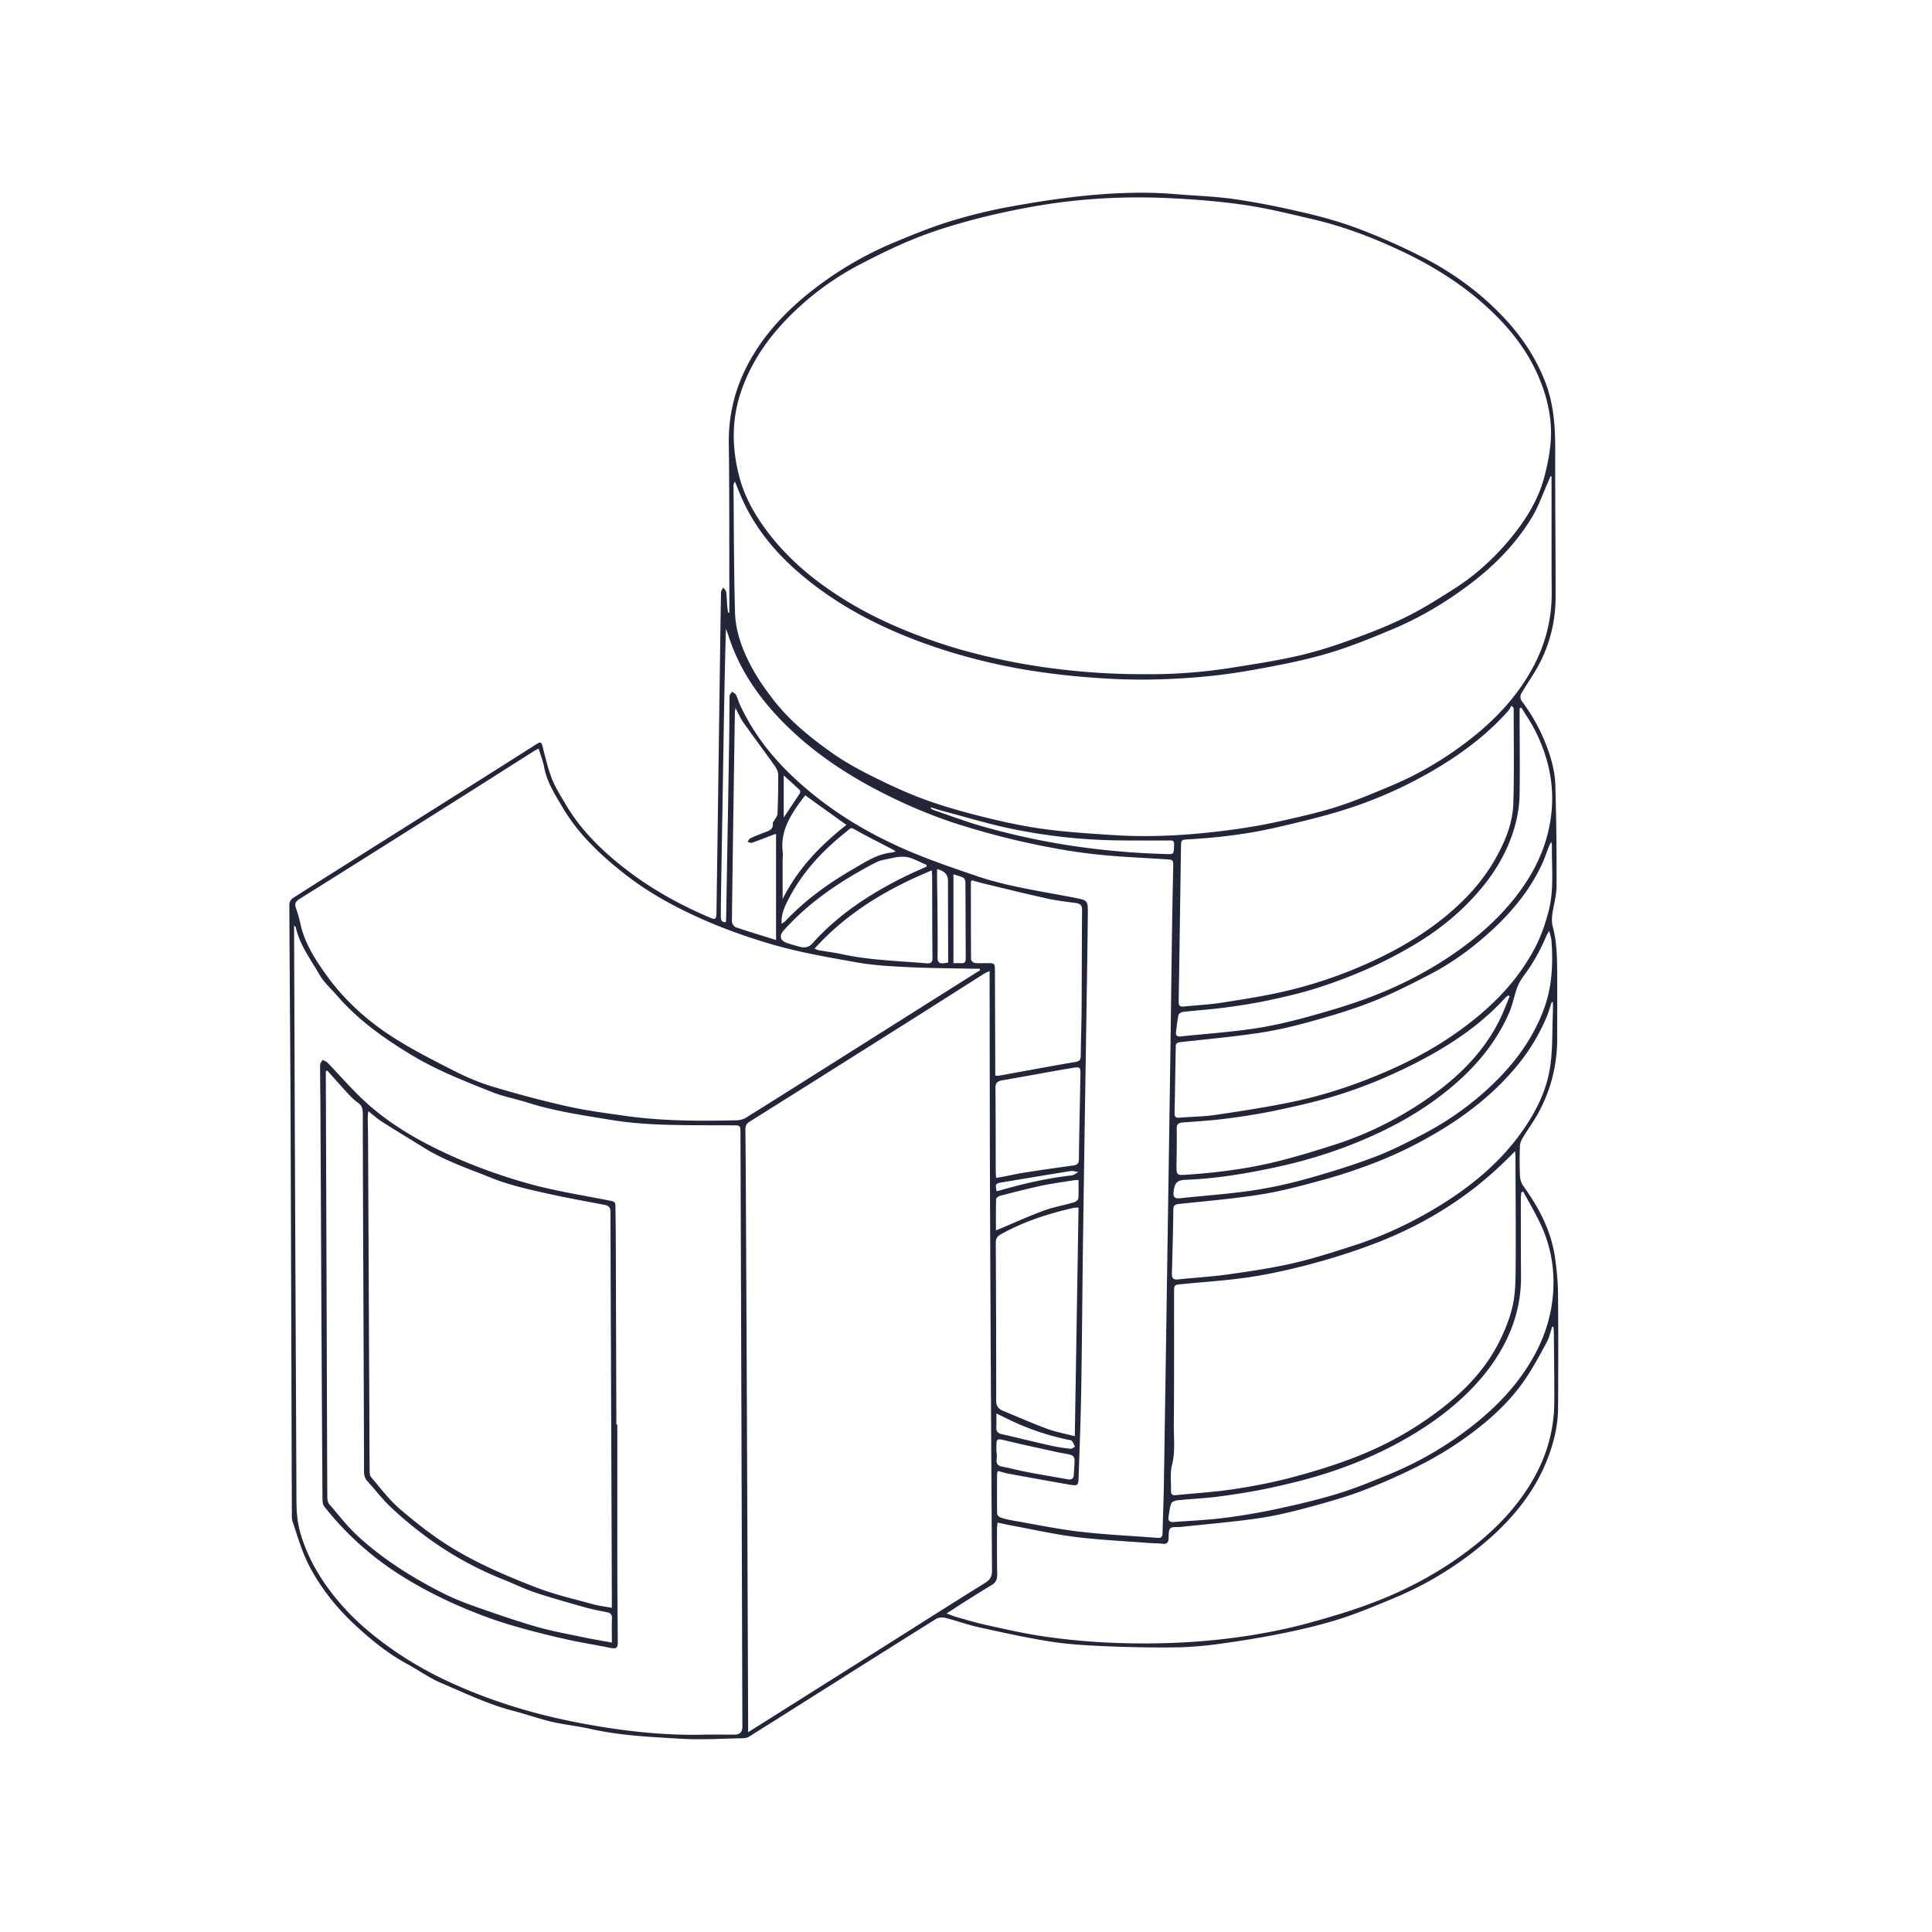 <svg xmlns="http://www.w3.org/2000/svg" width="550" height="550" fill="none" viewBox="0 0 550 550">
    <path fill="#222638" fill-rule="evenodd" d="m207.626 171.776-.002 2.632-.019-.007-.337.023a47.75 47.75 0 0 0-.086-.647c-.063-.462-.126-.923-.163-1.385a55.81 55.81 0 0 1-.084-1.357c-.046-.852-.092-1.703-.214-2.543-.042-.305-.281-.581-.521-.858-.109-.126-.218-.252-.309-.382-.07.144-.159.287-.248.43-.186.298-.371.596-.376.898-.117 5.746-.194 11.494-.272 17.243l-.019 1.431c-.119 8.538-.236 17.077-.353 25.616l-.351 25.444c-.1 7.278-.203 14.56-.314 21.838-.023 1.416-.367 1.696-1.58 1.183-8.553-3.612-16.627-8.036-24.016-13.726-6.835-5.262-12.931-11.159-17.331-18.648-.26-.443-.525-.886-.79-1.329-1.151-1.923-2.308-3.857-3.114-5.922-1.012-2.592-1.693-5.32-2.372-8.035l-.337-1.341c-.298-1.174-.754-1.086-1.554-.581l-.042.026c-6.958 4.411-13.916 8.822-20.882 13.222-5.891 3.721-11.785 7.435-17.68 11.149l-8.85 5.577-3.668 2.311c-6.142 3.87-12.285 7.741-18.397 11.656-.505.326-.975 1.16-.975 1.757.04 9.917.107 19.833.174 29.75.067 9.917.134 19.834.174 29.751.093 23.723.164 47.449.235 71.174.042 14.237.085 28.474.132 42.711l-.001.382c-.005.634-.01 1.284.181 1.857.258.773.51 1.548.762 2.321 1.18 3.629 2.355 7.246 4.178 10.693 3.333 6.299 7.742 11.729 12.843 16.478 4.507 4.198 9.352 8.143 14.855 11.124 1.215.659 2.403 1.379 3.59 2.099 2.034 1.234 4.065 2.466 6.233 3.385 1.335.566 2.667 1.146 3.998 1.726 5.36 2.336 10.727 4.675 16.425 6.149 1.631.422 3.246.911 4.861 1.4 2.03.615 4.06 1.229 6.121 1.711 1.861.436 3.752.742 5.643 1.048 1.773.287 3.546.574 5.294.969 7.912 1.781 15.972 2.24 24.012 2.698l1.986.114c4.15.241 8.322.108 12.493-.025 1.659-.053 3.318-.106 4.976-.136.574-.011 1.224-.141 1.699-.44a2893.84 2893.84 0 0 0 13.968-8.79l3.428-2.165 5.405-3.412c10.125-6.392 20.25-12.783 30.405-19.127.67-.421 1.76-.551 2.541-.356 1.425.359 2.835.786 4.244 1.213 1.803.546 3.607 1.092 5.441 1.496l.24.053c6.617 1.459 13.246 2.922 19.934 3.984 4.99.792 10.076 1.102 15.131 1.324 6.765.295 13.546.44 20.316.368 4.255-.046 8.529-.41 12.75-.988 6.153-.842 12.295-1.837 18.376-3.076 5.392-1.099 10.772-2.377 16.011-4.038 4.852-1.54 9.581-3.505 14.293-5.464l.967-.402c8.878-3.681 17.071-8.556 24.525-14.637 8.947-7.301 16.218-15.85 20.041-26.974 1.396-4.064 2.277-8.224 2.303-12.506.069-10.894.088-21.792-.015-32.687-.031-3.394-.375-6.8-.849-10.164-1.08-7.615-4.562-14.208-9.001-20.377-.566-.788-.933-1.886-.979-2.862-.134-2.809-.111-5.625-.027-8.434.027-.796.329-1.661.742-2.349.599-1.001 1.241-1.976 1.882-2.951.813-1.237 1.625-2.472 2.35-3.758 3.797-6.719 5.653-13.971 5.645-21.697-.003-2.314.002-4.629.007-6.944.008-4.012.017-8.025-.015-12.036-.034-4.309-.122-8.618-1.251-12.839-.287-1.075-.279-2.292-.138-3.409.13-1.022.335-2.041.54-3.058.332-1.649.664-3.296.673-4.948.05-9.635-.061-19.274-.344-28.906-.081-2.774-.666-5.606-1.5-8.262-1.795-5.709-4.546-10.979-8.163-15.789-.329-.44-.34-1.462-.057-1.955.685-1.187 1.426-2.342 2.167-3.497.794-1.239 1.589-2.477 2.314-3.755 3.586-6.321 5.319-13.175 5.319-20.426 0-6.114-.029-12.228-.059-18.341-.038-7.795-.075-15.59-.052-23.385.019-6.559-.405-12.973-2.793-19.199-2.61-6.796-6.529-12.746-11.419-18.012-6.831-7.359-14.867-13.26-23.813-17.786-5.66-2.863-11.477-5.469-17.4-7.734-4.99-1.91-10.172-3.402-15.372-4.634-6.674-1.58-13.416-2.966-20.197-3.968-3.796-.564-7.64-.815-11.484-1.065a289.525 289.525 0 0 1-5.598-.4c-8.538-.72-17.079-.41-25.566.428-7.524.746-15.02 1.932-22.455 3.314-5.648 1.048-11.262 2.472-16.75 4.178-5.146 1.604-10.159 3.678-15.149 5.748a100.14 100.14 0 0 0-24.679 14.671c-6.623 5.354-12.352 11.496-16.542 18.973-4.125 7.362-6.165 15.211-6.05 23.706.13 9.513.133 19.028.136 28.543.002 3.893.003 7.786.013 11.679.005 1.758.003 3.514.002 5.27m142.342 18.41c-8.196 1.293-16.454 1.783-23.641 1.745l.012-.008c-9.701.034-18.246-.563-26.775-1.665a182.553 182.553 0 0 1-23.136-4.527c-7.084-1.863-13.972-4.255-20.707-7.117-7.071-3.004-13.795-6.643-20.082-11.036-6.938-4.845-13.114-10.539-18.069-17.442-3.085-4.294-5.637-8.962-7.003-14.044-2.197-8.162-2.411-16.367.382-24.579 2.74-8.055 7.332-14.82 13.191-20.847a80.777 80.777 0 0 1 20.61-15.357c5.224-2.728 10.543-5.346 16.015-7.527 5.193-2.07 10.585-3.72 15.992-5.166 5.655-1.511 11.403-2.744 17.166-3.777 12.594-2.258 25.321-3.027 38.091-2.464 7.358.325 14.74.88 22.026 1.932 5.839.84 11.611 2.205 17.37 3.567l2.628.62c8.071 1.89 15.816 4.787 23.339 8.235 11.331 5.192 21.735 11.813 30.292 20.977 4.906 5.254 8.843 11.209 11.334 18.055 1.772 4.867 2.744 9.895 2.499 15.015-.18 3.712-.93 7.455-1.886 11.06-1.703 6.436-5.182 12.034-9.353 17.135-4.573 5.595-9.865 10.512-15.957 14.427-4.787 3.077-9.643 6.13-14.755 8.602-5.522 2.671-11.316 4.833-17.106 6.888-4.615 1.638-9.348 3.035-14.128 4.079-5.463 1.194-11.002 2.064-16.533 2.933zM215.307 491.661l-2.326 1.463v-2.323l-.085-21.878c-.086-21.879-.171-43.76-.263-65.638-.084-20.683-.187-41.37-.291-62.057-.03-6.528-.069-13.053-.141-19.581-.012-1.052.264-1.745 1.217-2.342 15.429-9.678 30.839-19.39 46.241-29.109 3.977-2.509 7.944-5.033 11.912-7.556 2.87-1.825 5.741-3.65 8.614-5.47.273-.171.571-.303.933-.463.183-.08.381-.168.602-.272v2.112c.013 6.987.022 13.973.031 20.96.02 15.256.04 30.512.103 45.77.138 33.938.325 67.881.547 101.823.008 1.654-.471 2.583-1.906 3.475-7.773 4.841-15.512 9.737-23.25 14.633-2.955 1.87-5.91 3.74-8.867 5.606-6.371 4.022-12.745 8.039-19.119 12.057l-7.281 4.589c-2.166 1.368-4.334 2.731-6.671 4.201ZM83.724 263.403v2.042l.075 20.484c.06 17.073.122 34.145.193 51.216.06 14.014.124 28.027.189 42.04.074 16.013.148 32.026.213 48.04.011 3.115.241 6.126 1.121 9.191 1.653 5.736 4.424 10.937 7.833 15.632 3.349 4.608 7.325 8.794 11.802 12.51 6.566 5.449 13.722 9.957 21.33 13.592 7.423 3.547 15.172 6.406 23.155 8.702 7.691 2.212 15.482 3.792 23.335 5.005 8.866 1.37 17.832 2.151 26.84 1.979 2.1-.042 4.201-.036 6.303-.03 1.013.002 2.025.005 3.038.003 1.462-.003 2.191-.748 2.189-2.235-.115-37.306-.23-74.612-.348-111.922-.062-19.08-.127-38.16-.196-57.244-.007-1.982-.068-2.024-2.028-2.039-1.943-.014-3.887-.018-5.83-.021-4.832-.008-9.665-.016-14.489-.193-4.757-.176-9.544-.525-14.236-1.298a923.81 923.81 0 0 0-2.977-.486c-7.067-1.148-14.143-2.298-21.004-4.465-1.311-.415-2.645-.768-3.979-1.121-2.115-.56-4.228-1.119-6.246-1.922l-.857-.341c-7.518-2.992-15.037-5.984-22.023-10.201-7.841-4.741-15.23-9.969-21.238-16.967-.518-.604-1.072-1.187-1.626-1.77-1.184-1.245-2.368-2.489-3.2-3.936a108.14 108.14 0 0 0-1.881-3.114c-2.044-3.298-4.095-6.607-4.96-10.498-.017-.072-.072-.135-.191-.271a9.58 9.58 0 0 1-.307-.362m357.652-127.831.306.065.012.007-.001 3.562c-.001 2.374-.002 4.747.001 7.122.002 2.041.002 4.082.002 6.123.001 5.44.002 10.881.036 16.321.046 7.898-1.959 15.241-5.824 22.102-4.229 7.508-9.984 13.685-16.685 19.019-7.044 5.606-14.698 10.225-22.994 13.715l-.574.241c-4.877 2.048-9.772 4.105-14.798 5.736-4.861 1.577-9.875 2.712-14.867 3.843l-.539.121a158.892 158.892 0 0 1-12.701 2.369c-11.893 1.703-23.844 2.591-35.859 1.81l-.849-.055c-6.075-.394-12.16-.789-18.189-1.575-5.453-.712-10.879-1.818-16.225-3.119-5.878-1.431-11.74-3.023-17.438-5.036-5.174-1.829-10.202-4.136-15.123-6.57-4.248-2.101-8.476-4.378-12.326-7.118-6.176-4.4-12.081-9.142-16.768-15.295-2.323-3.046-4.497-6.138-6.253-9.498-2.48-4.737-4.332-9.796-4.477-15.153-.239-8.741-.297-17.485-.354-26.229-.022-3.304-.043-6.607-.075-9.91 0-.325.111-.655.429-1.033.171.42.34.84.509 1.261.339.841.677 1.682 1.029 2.516 4.458 10.584 11.928 18.712 20.92 25.588 8.086 6.181 16.964 10.918 26.393 14.718 7.5 3.023 15.18 5.388 23.044 7.255 11.415 2.709 22.975 4.099 34.677 4.745 9.563.528 19.08.188 28.566-.757 6.571-.651 13.103-1.837 19.589-3.108 5.449-1.067 10.895-2.322 16.179-4.006 5.614-1.787 11.094-4.049 16.535-6.333 7.504-3.157 14.477-7.305 21.013-12.15 7.221-5.354 13.546-11.641 18.253-19.325 1.397-2.282 2.434-4.785 3.471-7.289.46-1.11.92-2.22 1.412-3.311.142-.313.263-.634.384-.955.053-.138.105-.277.159-.414M278.947 275.985l.06.209.007.004a7656.88 7656.88 0 0 0-8.346 5.25c-10.707 6.75-21.41 13.504-32.113 20.258a11333.71 11333.71 0 0 0-5.791 3.656 4295.06 4295.06 0 0 1-20.372 12.81c-.761.475-1.783.731-2.69.75-10.596.238-21.188.234-31.712-1.262-.708-.101-1.417-.201-2.127-.3-4.845-.68-9.702-1.361-14.465-2.433-7.221-1.626-14.384-3.547-21.471-5.682-3.812-1.152-7.528-2.79-11.079-4.608l-.579-.295c-5.767-2.948-11.564-5.911-16.974-9.44-7.064-4.607-13.35-10.32-18.287-17.178-3.241-4.503-6.337-9.272-7.52-14.912-.278-1.334-.7-2.644-1.12-3.947l-.123-.385c-.352-1.087-.226-1.775.884-2.472 15.436-9.666 30.843-19.386 46.249-29.109 4.373-2.759 8.738-5.533 13.104-8.306 2.476-1.573 4.952-3.146 7.43-4.716.242-.152.498-.284.817-.449.179-.092.378-.194.606-.317.176.578.364 1.144.55 1.702.406 1.22.802 2.408 1.031 3.629.712 3.806 2.636 7.035 4.555 10.257.225.377.449.753.672 1.131 4.515 7.661 10.845 13.615 17.794 19.057 5.759 4.508 12.058 8.12 18.586 11.231 7.581 3.612 15.483 6.479 23.603 8.824 7.242 2.092 14.612 3.4 21.983 4.709l1.838.327c4.825.861 9.781 1.105 14.694 1.348l.142.007c4.275.211 8.557.279 12.839.346 1.836.029 3.671.058 5.506.098.39.007.782.005 1.174.002l.586-.002zm-72.276-13.883c-.013.13-.026.266-.038.411l-.004.008c-1.324.023-1.439-.75-1.431-1.615l.013-1.661c.013-1.655.026-3.312.052-4.966.077-4.709.156-9.417.236-14.126.099-5.884.199-11.767.292-17.651l.053-3.293c.215-13.36.429-26.724.804-40.147.067.167.137.332.208.497.145.338.289.676.397 1.026 3.249 10.404 9.379 18.953 17.109 26.442 8.277 8.017 17.828 14.189 28.111 19.305 6.922 3.444 14.051 6.391 21.421 8.672 5.978 1.848 12.039 3.486 18.146 4.829 6.165 1.354 12.403 2.51 18.667 3.241 5.217.61 10.47.914 15.723 1.217 1.763.102 3.527.204 5.289.318 1.188.077 1.766.101 2.04.402.27.297.246.86.222 2.005-.165 7.481-.291 14.958-.398 22.439-.074 5.115-.137 10.23-.201 15.345a7167.54 7167.54 0 0 1-.22 16.734c-.245 16.797-.499 33.591-.753 50.386l-.192 12.716-.175 11.668c-.235 15.69-.47 31.379-.725 47.067-.036 2.275-.109 4.55-.182 6.826a450.816 450.816 0 0 0-.174 6.265c-.019 1.076-.432 1.412-1.446 1.332-2.341-.182-4.686-.338-7.03-.495-5.013-.334-10.025-.669-15.008-1.25-4.604-.536-9.173-1.374-13.742-2.212a522.009 522.009 0 0 0-5.376-.968c-1.182-.207-2.365-.471-3.497-.853-.421-.142-.988-.697-.995-1.072-.058-3.447-.04-6.897-.022-10.347l.006-1.244c0-.083.047-.164.121-.293.046-.078.101-.175.162-.3.319.083.639.173.961.263.707.198 1.423.399 2.154.533 5.767 1.06 11.538 2.109 17.316 3.107 2.197.383 2.411.222 2.484-1.936l.15-4.329c.243-6.934.486-13.868.603-20.805.135-8.059.218-16.119.3-24.179.06-5.898.121-11.795.202-17.692.188-13.71.4-27.422.612-41.134l.291-18.956c.04-2.694.083-5.389.125-8.083.133-8.451.265-16.901.349-25.351.039-3.868-.053-3.907-3.842-4.641a566.793 566.793 0 0 0-6.346-1.185c-3.403-.621-6.805-1.243-10.185-1.965-3.719-.792-7.431-1.722-11.028-2.942-6.387-2.166-12.793-4.348-19.004-6.965-13.018-5.484-24.904-12.827-35.01-22.799-5.629-5.557-10.278-11.871-13.619-19.084-.19-.409-.343-.838-.495-1.265-.185-.52-.37-1.04-.622-1.524-.142-.276-.44-.469-.738-.661-.137-.089-.273-.177-.395-.273-.077.132-.175.263-.272.394-.212.285-.423.569-.428.857-.041 2.09-.05 4.182-.06 6.273-.008 1.875-.017 3.75-.047 5.624-.237 14.7-.491 29.403-.744 44.104l-.125 7.25a8.244 8.244 0 0 1-.05.706m209.705 78.594c5.354-3.811 10.241-8.128 14.947-12.991l.008-.004c.01.201.022.401.035.602.026.431.053.861.053 1.292.009 2.682.022 5.363.035 8.045.037 7.509.073 15.017.022 22.526l-.003.533c-.024 3.579-.048 7.224-.781 10.687-.765 3.62-2.193 7.183-3.853 10.512-4.769 9.563-12.43 16.5-21.112 22.462-6.264 4.302-12.973 7.78-20.017 10.505-5.821 2.25-11.825 4.102-17.86 5.701-5.46 1.447-11.04 2.522-16.626 3.368-3.764.571-7.563.901-11.363 1.231a391.28 391.28 0 0 0-5.092.464c-.896.092-1.45-.149-1.412-1.209.029-.811.004-1.635-.021-2.458-.051-1.671-.102-3.34.3-4.893.734-2.828.654-5.638.573-8.445-.029-1.011-.058-2.021-.049-3.031.08-8.713.077-17.426.074-26.139-.002-3.873-.003-7.746.003-11.619 0-2.024.077-2.059 2.074-2.258 1.962-.195 3.927-.367 5.893-.54 4.785-.42 9.571-.84 14.304-1.584 6.173-.968 12.299-2.411 18.334-4.06a177.529 177.529 0 0 0 17.25-5.671c8.61-3.337 16.738-7.653 24.284-13.026m25.077 38.375c.13-.455.26-.91.409-1.356l.36-.034c.013.168.03.335.048.503.036.351.072.702.074 1.054.015 1.683.032 3.366.05 5.049.05 4.894.101 9.787.084 14.682-.027 7.657-1.932 14.836-5.667 21.544-5.461 9.811-13.386 17.231-22.516 23.534-7.332 5.059-15.227 9.084-23.515 12.222-6.119 2.319-12.425 4.194-18.747 5.905-5.162 1.396-10.435 2.468-15.716 3.321-12.364 2.002-24.82 2.633-37.352 2.258-7.642-.23-15.23-.895-22.769-2.043-4.515-.69-8.989-1.68-13.458-2.669l-2.002-.443c-2.185-.478-4.341-1.093-6.495-1.708-.637-.182-1.274-.363-1.912-.542-.565-.158-1.119-.368-1.781-.619a66.956 66.956 0 0 0-1.077-.402c.597-.388 1.162-.757 1.705-1.112a224.918 224.918 0 0 1 3.346-2.16l.713-.449c2.345-1.477 4.69-2.955 7.07-4.373 1.167-.692 1.604-1.576 1.577-2.946-.07-3.432-.065-6.866-.06-10.298l.002-2.656c0-.393.041-.787.086-1.226.021-.211.044-.431.064-.668.47.1.926.199 1.371.296 1.039.226 2.022.44 3.01.623 1.734.32 3.466.662 5.197 1.003 4.226.834 8.451 1.668 12.716 2.192 4.934.607 9.902.944 14.869 1.28 2.045.138 4.09.277 6.132.434.519.04 1.041.059 1.563.077.734.026 1.467.053 2.194.138 1.129.133 1.55-.356 1.638-1.401.022-.264.027-.548.031-.836.014-.833.028-1.69.455-2.145.354-.38 1.117-.376 1.881-.372.345.002.689.003.997-.03 2.203-.238 4.41-.459 6.616-.681 5.231-.524 10.462-1.049 15.659-1.802 4.894-.708 9.743-1.906 14.526-3.196 5.315-1.431 10.638-2.946 15.762-4.925a167.462 167.462 0 0 0 16.807-7.58 97.316 97.316 0 0 0 12.72-7.918c6.233-4.572 11.962-9.78 16.286-16.278 2.164-3.253 4.031-6.715 5.889-10.16l.111-.207c.481-.89.765-1.885 1.049-2.88m-10.915-177.937.265.222.008.004c.011.049.027.097.042.146a.94.94 0 0 1 .061.286c-.002 2.615.011 5.23.024 7.845.033 6.374.065 12.748-.127 19.114-.169 5.476-2.224 10.546-4.876 15.333-3.819 6.888-9.084 12.521-15.191 17.4-7.122 5.687-15.02 10.037-23.378 13.627a128.527 128.527 0 0 1-21.073 6.964c-5.787 1.376-11.685 2.302-17.568 3.225l-.907.143c-2.309.365-4.646.557-6.984.75-1.265.105-2.53.209-3.792.34-1.083.111-1.519-.172-1.5-1.369.167-10.032.312-20.064.456-30.096.067-4.628.133-9.256.202-13.884.031-2.123.05-2.124 2.216-2.246l.004-.001c8.529-.486 16.994-1.519 25.317-3.463 6.237-1.458 12.494-2.923 18.601-4.829a123.597 123.597 0 0 0 25.382-11.155c8.056-4.687 15.483-10.163 21.686-17.181.247-.279.429-.613.611-.946.082-.153.165-.305.254-.451.088.075.178.149.267.222m11.217 84.106c.107.015.21.027.317.038l-.003.004c0 .33.003.66.007.989.007.694.015 1.387-.011 2.08a215.388 215.388 0 0 0-.109 4.408c-.062 3.448-.123 6.895-.568 10.294-.938 7.171-4.118 13.52-8.323 19.382-5.721 7.975-13.011 14.232-21.196 19.505-8.408 5.418-17.362 9.735-26.894 12.773l-1.295.413c-5.146 1.642-10.305 3.289-15.558 4.485-6.046 1.382-12.207 2.296-18.353 3.165-2.973.421-5.968.68-8.965.94-1.801.156-3.603.312-5.4.503-1.435.153-1.837-.375-1.795-1.753.188-6.023.337-12.046.414-18.07.019-1.262.482-1.538 1.657-1.664 1.744-.184 3.491-.36 5.238-.536 6.091-.613 12.185-1.227 18.219-2.196 5.839-.939 11.588-2.503 17.303-4.058l.25-.067c4.535-1.236 9.016-2.725 13.416-4.374 6.663-2.495 13.053-5.603 19.18-9.242 8.633-5.131 16.401-11.288 22.776-19.087a55.593 55.593 0 0 0 8.254-13.719c.392-.933.699-1.903 1.005-2.871.142-.449.284-.897.434-1.342m-.455-45.021c.082-.164.177-.351.286-.577.047.199.09.355.125.483.058.21.096.345.094.481-.033 1.72.003 3.443.039 5.167.095 4.496.189 8.992-.942 13.427-.965 3.784-2.224 7.446-4.08 10.921-5.568 10.439-13.891 18.207-23.518 24.789-6.938 4.741-14.419 8.465-22.164 11.602-7.612 3.085-15.464 5.572-23.512 7.229-7.159 1.473-14.399 2.587-21.635 3.655-2.216.325-4.461.442-6.706.56-1.218.063-2.436.127-3.649.224-.949.077-1.275-.306-1.259-1.19.118-6.375.229-12.751.336-19.126.016-.815.402-1.09 1.206-1.178 1.943-.216 3.888-.422 5.834-.628 5.638-.596 11.278-1.192 16.877-2.04 5.089-.769 10.133-1.989 15.096-3.379 5.778-1.614 11.561-3.336 17.128-5.556 5.606-2.235 11.029-4.99 16.39-7.783 6.368-3.322 12.134-7.585 17.415-12.441 5.901-5.426 10.925-11.568 14.331-18.9.497-1.072.908-2.184 1.318-3.297.213-.575.425-1.15.649-1.719.088-.222.196-.437.341-.724m-164.832 10.707c.034-.075.079-.175.136-.317l.003-.012c.405.109.804.22 1.201.329.913.252 1.81.5 2.714.716 1.38.33 2.759.664 4.138.997 4.465 1.078 8.93 2.156 13.415 3.147 2.513.558 5.083.884 7.644 1.208l.377.047c1.278.161 1.963.521 1.947 2.006-.046 5.135-.062 10.271-.078 15.406-.013 4.148-.026 8.296-.055 12.444-.019 2.478-.074 4.955-.129 7.432a595.65 595.65 0 0 0-.116 6.271c-.012 1.079-.314 1.508-1.5 1.711-5.247.891-10.483 1.85-15.72 2.809-2.005.367-4.01.734-6.016 1.098-.144.026-.294.021-.532.014a16.08 16.08 0 0 0-.566-.01l.001-1.517c.001-.997.001-1.985-.001-2.972l-.048-12.651-.048-12.651c-.007-2.2-.08-2.269-2.281-2.254-.285.003-.57.01-.856.018-.873.022-1.747.044-2.603-.06-.402-.046-1.052-.647-1.052-.999-.055-6.155-.053-12.314-.051-18.47l.001-3.518c0-.055.025-.11.075-.222m29.956 92.869c.181-.005.383-.011.617-.026l-.502 30.591-.566 34.501c-.883-.233-1.752-.438-2.605-.641-1.821-.431-3.572-.847-5.247-1.464-3.042-1.124-6.036-2.384-9.029-3.644a534.953 534.953 0 0 0-3.595-1.503c-1.267-.52-1.902-1.313-1.902-2.847.015-14.966-.042-29.932-.115-44.895-.008-1.113.26-1.829 1.297-2.41 6.532-3.659 13.558-5.939 20.817-7.589.245-.056.501-.064.83-.073m126.174-142.141c.16-.076.321-.149.482-.226v-.007l.631 1c.38.604.76 1.207 1.144 1.809a45.684 45.684 0 0 1 5.706 12.999c1.768 6.689 1.71 13.439.042 20.086-1.676 6.67-4.925 12.643-9.18 18.062-5.266 6.712-11.66 12.157-18.716 16.891-7.057 4.733-14.611 8.537-22.513 11.541-5.969 2.273-12.142 4.075-18.31 5.763-5.013 1.37-10.114 2.552-15.253 3.298-4.537.66-9.108 1.086-13.679 1.512-2.268.211-4.537.422-6.802.662-1.106.119-1.488-.298-1.35-1.336.055-.417.105-.836.156-1.254.141-1.17.281-2.339.532-3.483.084-.383.796-.846 1.263-.899 1.687-.192 3.379-.35 5.071-.509 2.402-.225 4.804-.45 7.194-.769 4.121-.551 8.238-1.194 12.302-2.067 4.65-.998 9.303-2.07 13.822-3.524a144.882 144.882 0 0 0 14.718-5.618 124.347 124.347 0 0 0 13.152-6.872c7.324-4.397 13.845-9.831 19.248-16.497 2.843-3.509 5.231-7.332 7.026-11.492 2.001-4.637 3.226-9.501 3.31-14.549.089-5.338.06-10.678.031-16.018-.012-2.24-.024-4.48-.027-6.72zm-3.068 81.84c.081.043.162.086.244.127l.007.004c-.308.726-.605 1.457-.901 2.189-.645 1.59-1.289 3.179-2.057 4.707-5.013 9.987-12.93 17.266-22.083 23.346-7.623 5.063-15.77 9.089-24.48 11.894-5.567 1.794-11.17 3.524-16.845 4.921-8.284 2.036-16.741 3.126-25.256 3.712-1.642.112-2.461.172-2.863-.208-.405-.383-.388-1.211-.363-2.881l.021-1.415c.042-2.839.084-5.68.025-8.519-.026-1.324.463-1.737 1.707-1.829l2.016-.148c3.581-.26 7.165-.52 10.719-.984 4.718-.616 9.429-1.359 14.079-2.342 5.579-1.183 11.162-2.449 16.615-4.103a132.72 132.72 0 0 0 14.901-5.548c5.021-2.216 9.968-4.684 14.694-7.47 6.812-4.018 13.156-8.725 18.537-14.61a8.18 8.18 0 0 1 .715-.663c.115-.098.229-.197.341-.298zm3.848 55.82.264-.08v.008c.518.964 1.05 1.921 1.583 2.878 1.207 2.17 2.414 4.34 3.449 6.589a38.43 38.43 0 0 1 3.563 15.85c.08 7.588-1.798 14.641-5.441 21.284-4.179 7.619-9.923 13.856-16.635 19.267a99.258 99.258 0 0 1-24.835 14.66l-.612.251c-4.654 1.904-9.326 3.816-14.128 5.271-5.786 1.757-11.702 3.123-17.618 4.386a178.218 178.218 0 0 1-14.97 2.502c-3.003.377-6.03.574-9.056.771-1.582.103-3.164.206-4.743.335-1.167.096-1.741-.302-1.542-1.511.05-.306.094-.614.139-.922.139-.974.279-1.95.622-2.848.18-.47 1.148-.838 1.795-.903 1.601-.164 3.206-.288 4.811-.412 2.399-.186 4.797-.371 7.178-.69 4.81-.643 9.624-1.4 14.369-2.422 5.135-1.106 10.259-2.361 15.272-3.926 7.699-2.403 15.119-5.518 22.199-9.448 5.843-3.245 11.338-6.953 16.305-11.411 5.629-5.055 10.389-10.799 13.665-17.695 2.69-5.663 4.049-11.599 3.991-17.878-.054-5.811-.054-11.624-.053-17.436v-4.552c0-.413.047-.827.094-1.24.022-.199.045-.398.063-.597zm7.272-73.688c.101-.169.223-.373.374-.637l.008.004c.095.402.192.756.281 1.079.17.622.308 1.128.346 1.642.501 6.647.214 13.187-2.147 19.554-2.927 7.891-7.657 14.53-13.561 20.412-6.173 6.149-13.179 11.193-20.879 15.222-4.557 2.384-9.172 4.741-13.975 6.544-6.359 2.384-12.872 4.408-19.42 6.218-5.105 1.412-10.32 2.537-15.559 3.299-4.377.635-8.784 1.048-13.191 1.462-2.332.218-4.663.437-6.991.688-1.466.157-2.013-.317-1.841-1.798.245-2.132.693-3.349 3.242-3.44 8.686-.318 17.235-1.742 25.734-3.559 7.665-1.642 15.15-3.873 22.397-6.77 11.216-4.481 21.675-10.335 30.602-18.609 5.748-5.326 10.439-11.48 13.577-18.693.547-1.257.916-2.588 1.285-3.921.287-1.036.575-2.074.946-3.078.475-1.282 1.194-2.526 2.021-3.624 2.636-3.505 4.676-7.332 6.394-11.346.083-.192.192-.373.357-.649m-219.724 1.976v-30.195c-.087.025-.181.05-.277.076a6.95 6.95 0 0 0-.642.195c-.594.226-1.187.455-1.779.685-1.369.529-2.736 1.058-4.122 1.539-.251.086-.566-.013-.882-.113a4.056 4.056 0 0 0-.434-.121c.086-.112.165-.24.244-.369.169-.276.337-.552.583-.664 1.5-.681 3.038-1.286 4.584-1.867 1.106-.417 1.978-.919 1.791-2.342-.026-.201.132-.422.29-.646.081-.113.161-.226.219-.338.09-.176.201-.353.312-.529.255-.405.51-.811.526-1.227.141-3.712.237-7.428.195-11.14-.011-.849-.467-1.802-.98-2.521-1.445-2.035-2.918-4.051-4.391-6.067-1.53-2.095-3.06-4.189-4.559-6.305-.542-.763-.967-1.612-1.452-2.579a55.682 55.682 0 0 0-.791-1.538c-.035.283-.065.5-.09.674-.04.284-.064.457-.067.63l-.046 3.076c-.287 18.798-.574 37.598-.799 56.398-.008.563.581 1.47 1.09 1.646 2.704.928 5.432 1.771 8.366 2.677 1.01.312 2.044.632 3.111.965m63.364 67.6c-.226.036-.466.074-.73.118l-.003-.004c-.015-.267-.03-.501-.044-.713a15.579 15.579 0 0 1-.048-1.044c-.005-2.187-.008-4.374-.011-6.562-.008-5.739-.016-11.479-.066-17.217-.011-1.366.425-1.97 1.787-2.204 2.997-.516 5.988-1.057 8.98-1.598a876.09 876.09 0 0 1 11.137-1.964c2.277-.379 2.319-.23 2.277 2.093-.047 2.58-.099 5.16-.15 7.74-.108 5.395-.215 10.789-.282 16.184-.016 1.229-.452 1.615-1.615 1.768-4.665.62-9.322 1.305-13.975 2.028-1.324.205-2.638.476-3.952.747-.696.143-1.393.287-2.091.42a28.25 28.25 0 0 1-1.214.208m-51.888-64.93a14.146 14.146 0 0 0-.532-.205c9.356-10.324 20.714-17.044 33.388-22.29.017.304.036.561.053.79.028.374.05.671.05.97.008 2.283.012 4.565.016 6.848.01 5.393.02 10.787.079 16.181.016 1.347-.394 1.78-1.699 1.669-1.986-.171-3.976-.31-5.965-.45-6.107-.428-12.211-.855-18.227-2.172-1.327-.29-2.674-.497-4.021-.703-.782-.12-1.564-.239-2.342-.376-.256-.045-.5-.142-.8-.262m31.385-23.841-.003.278c-.632.287-1.267.57-1.902.852-1.405.624-2.811 1.249-4.19 1.927-9.861 4.848-18.957 10.779-26.362 19.022-1.098 1.224-2.238 1.366-3.616 1.022-1.217-.303-2.411-.678-3.605-1.06-1.986-.636-2.418-2.021-.995-3.601a70.599 70.599 0 0 1 4.952-5.002c6.406-5.832 13.684-10.401 21.341-14.377.896-.465 1.928-.675 2.951-.883.315-.064.629-.128.937-.199 1.026-.234 2.071-.46 3.115-.502.915-.038 1.902.019 2.755.322 1.122.396 2.207.897 3.292 1.397.444.205.888.41 1.335.608zm-40.755 16.199c-.144.101-.312.219-.511.369v-.007c-.176-2.679.758-4.68 1.784-6.704 3.872-7.65 9.501-13.807 16.137-19.115 1.094-.875 1.448-1.335 1.861-1.395.425-.061.91.302 2.325 1.074 2.14 1.169 4.306 2.287 6.473 3.405.989.512 1.98 1.023 2.967 1.539.163.085.316.185.514.314.114.075.243.159.397.256-.157.054-.291.107-.41.154-.219.086-.387.153-.558.168-3.7.319-6.775 2.137-9.836 3.946-.46.272-.919.544-1.38.81-7.041 4.064-13.577 8.809-19.198 14.737-.145.153-.321.277-.565.449m-.235-6.675c4.381-8.786 10.843-15.339 18.154-21.124l-3.993-2.867-7.725-5.551c-.146.189-.29.372-.431.553-.301.382-.59.751-.866 1.13-3.157 4.348-5.866 8.852-5.093 14.584.055.396.023.804-.008 1.212-.019.247-.038.494-.038.74-.005 2.404-.004 4.808-.002 7.323zm83.635 79.989c.177-.006.372-.014.597-.027v-.004c0 .519.007 1.024.013 1.518.016 1.31.032 2.544-.074 3.766-.034.41-.769.949-1.278 1.095-1.088.315-2.19.584-3.292.853-1.774.433-3.545.866-5.249 1.489-2.902 1.061-5.746 2.284-8.59 3.506-1.196.514-2.391 1.028-3.59 1.53-.391.16-.781.321-1.447.597 0-.73-.002-1.445-.004-2.149-.007-2.347-.013-4.571.058-6.79.011-.33.715-.804 1.175-.923l.886-.228c3.585-.924 7.172-1.848 10.793-2.623 2.154-.459 4.338-.794 6.52-1.13.891-.137 1.782-.274 2.671-.419.247-.04.499-.049.811-.061m-22.688 77.478h-.084l-.004.004v-1.504c-.004-2.415.157-2.43 2.453-1.875 3.906.946 7.831 1.805 11.756 2.663 1.059.232 2.117.463 3.176.697.497.109.999.199 1.501.288.831.148 1.661.296 2.467.534.394.115.872.777.884 1.202.022.817-.036 1.636-.095 2.456a34.032 34.032 0 0 0-.096 1.746c-.023 1.239-.536 1.718-1.784 1.488-1.541-.28-3.085-.549-4.629-.817a420.23 420.23 0 0 1-6.602-1.184 109.49 109.49 0 0 1-3.704-.8c-1.206-.275-2.411-.55-3.624-.784-1.274-.249-1.822-.846-1.63-2.162.063-.44.046-.89.03-1.34-.007-.205-.015-.409-.015-.612m-18.816-183.29c.039-.095.073-.187.108-.279h.003c.393.119.785.241 1.176.364.869.272 1.738.544 2.617.776 1.903.502 3.803 1.026 5.702 1.551 4.523 1.249 9.046 2.498 13.63 3.435a159.445 159.445 0 0 0 29.262 3.249c3.433.06 6.869.053 10.305.046 1.628-.004 3.256-.007 4.883-.004.094 0 .189-.002.282-.005.742-.02 1.417-.038 1.352 1.234l-.012.252c-.12 2.373-.122 2.425-1.71 2.388a219.14 219.14 0 0 1-26.66-2.254 203.3 203.3 0 0 1-26.545-5.74c-3.231-.924-6.406-2.044-9.581-3.164-1.308-.461-2.616-.923-3.928-1.37-.208-.07-.403-.19-.598-.31-.095-.058-.189-.116-.286-.169m6.498 44.064v-25.302c.326.109.639.204.94.295.694.21 1.322.4 1.896.696.325.169.57.816.57 1.248.033 4.503.047 9.006.061 13.509.009 2.772.018 5.543.031 8.314.003.881-.314 1.305-1.233 1.248a19.87 19.87 0 0 0-1.457-.015c-.254.004-.521.007-.808.007m12.233 129.516c-.005-.42-.011-.861-.011-1.334l.004-.004 1.382.68c.976.481 1.832.903 2.694 1.314a72.6 72.6 0 0 0 16.294 5.487c.09.019.187.034.286.049.329.052.677.105.839.3.271.327.45.732.629 1.138.076.172.152.344.236.511-.136.066-.275.154-.414.242-.303.192-.608.385-.884.351-1.886-.226-3.773-.497-5.621-.914-2.615-.588-5.221-1.21-7.828-1.831a804.214 804.214 0 0 0-6.182-1.457c-1.163-.267-1.515-.929-1.45-2.047.047-.792.037-1.589.026-2.485M266.763 248.35l.002-.921h.004c2.061.462 3.095 1.546 3.1 3.252.007 3.59.016 7.178.025 10.767.008 3.588.017 7.177.024 10.766v1.822l-1.163.172c-1.312.187-1.879-.245-1.856-1.703.057-3.517.028-7.037-.001-10.557l-.018-2.239c-.015-2.176-.044-4.352-.073-6.529-.015-1.085-.029-2.171-.042-3.256-.005-.51-.003-1.021-.002-1.574m17.312 90.684c-.104.024-.218.05-.346.082l-.004.004c-.452-2.013-.306-2.224 1.515-2.526 1.752-.29 3.504-.583 5.256-.875 4.76-.794 9.52-1.588 14.287-2.343.482-.079.993.033 1.502.144.236.051.47.102.702.135a7.808 7.808 0 0 0-.607.361c-.429.272-.857.544-1.31.596-6.976.799-13.791 2.349-20.522 4.305-.149.043-.298.077-.473.117m-59.996-107.756c-.323.481-.648.964-.972 1.449v-11.982c.4.362.785.709 1.159 1.044 1.218 1.096 2.306 2.075 3.364 3.085.176.169.226.708.092.919-1.191 1.833-2.411 3.65-3.643 5.485m-48.345 186.357.003-12.1h-.279v-2.56l-.04-13.026c-.04-12.979-.079-25.96-.125-38.94a364.337 364.337 0 0 0-.054-4.675c-.015-1.002-.031-2.003-.042-3.005-.007-.754-.092-1.229-1.075-1.427-2.254-.453-4.513-.873-6.773-1.294-5.901-1.099-11.803-2.198-17.614-3.861-8.121-2.327-16.007-5.212-23.596-8.798-8.097-3.826-15.827-8.418-22.435-14.56-2.4-2.23-4.636-4.639-6.872-7.048a251.91 251.91 0 0 0-3.617-3.843c-.246-.254-.603-.4-.96-.547-.166-.068-.332-.136-.487-.214-.07.16-.161.319-.252.479-.193.342-.387.683-.387 1.025-.011 2.31.016 4.621.043 6.932.017 1.454.034 2.909.041 4.364.056 10.896.108 21.792.16 32.687.05 10.896.103 21.791.158 32.688.077 15.613.165 31.229.276 46.842.003.708.095 1.584.5 2.101a85.816 85.816 0 0 0 21.358 19.344c7.871 5.032 16.293 8.985 25.049 12.207 3.329 1.224 6.739 2.265 10.16 3.206a253.674 253.674 0 0 0 12.681 3.146c2.291.504 4.599.928 6.907 1.351 1.737.319 3.474.638 5.205.991 1.825.375 2.223.119 2.208-1.81l-.042-5.066c-.042-4.787-.083-9.576-.088-14.362-.017-10.076-.014-20.152-.011-30.227m-70.975-100.448c.023-.242.051-.523.077-.863v-.004c.511.398.973.776 1.409 1.133.873.712 1.64 1.339 2.472 1.867a599.543 599.543 0 0 0 7.418 4.607c1.522.935 3.043 1.87 4.559 2.813 4.751 2.957 9.936 4.968 15.111 6.976 1.402.544 2.803 1.088 4.195 1.65 4.247 1.718 8.782 2.808 13.267 3.845 6.003 1.387 12.068 2.519 18.128 3.65l.58.108c1.451.272 1.833.865 1.833 2.281-.006 9.499.034 18.996.073 28.495.012 2.852.024 5.705.034 8.558l.264 73.048v2.368a85.474 85.474 0 0 0-1.888-.332c-1.275-.215-2.488-.419-3.668-.747-1.32-.366-2.646-.716-3.973-1.067-3.959-1.046-7.923-2.094-11.724-3.555-8.112-3.115-16.106-6.509-23.633-10.998-5.545-3.306-10.55-7.259-15.403-11.396-2.333-1.987-4.319-4.388-6.299-6.782-.647-.782-1.293-1.563-1.951-2.329-.39-.456-.406-1.324-.413-2.002a1904.7 1904.7 0 0 1-.064-11.709l-.017-4.255-.001-.366c-.122-26.083-.244-52.17-.37-78.253-.004-1.027-.024-2.054-.043-3.081-.017-.881-.034-1.761-.041-2.64a9.78 9.78 0 0 1 .068-1.02m-11.564-12.404-.22.08-.22.081v1.921l.093 25.771c.062 17.214.124 34.429.183 51.642l.037 11.919c.03 9.933.06 19.866.109 29.799 0 .712.068 1.619.485 2.109.62.726 1.234 1.462 1.848 2.198 2.082 2.499 4.17 5.005 6.556 7.177 7.098 6.46 15.188 11.561 23.725 15.904 2.935 1.492 6.016 2.747 9.123 3.842 5.843 2.062 11.706 4.102 17.652 5.828 3.416.991 6.915 1.701 10.412 2.411 1.068.217 2.135.433 3.2.658 1.784.378 3.578.695 5.446 1.026.837.148 1.688.299 2.559.459 0-.721-.004-1.425-.009-2.118-.011-1.644-.022-3.223.032-4.801.038-1.091-.405-1.515-1.404-1.714-.186-.038-.373-.074-.559-.111-1.875-.372-3.756-.744-5.591-1.259l-1.279-.36c-4.346-1.221-8.696-2.444-12.979-3.869-1.957-.651-3.855-1.477-5.755-2.303-1.134-.493-2.269-.987-3.417-1.443a97.085 97.085 0 0 1-22.807-12.846 110.531 110.531 0 0 1-9.28-7.83c-1.436-1.357-2.725-2.871-4.014-4.385-.79-.928-1.579-1.855-2.403-2.748-.773-.834-1.079-1.683-1.083-2.816a28846.78 28846.78 0 0 0-.146-40.553l-.065-16.227-.014-3.49c-.057-13.948-.113-27.896-.131-41.845 0-1.32-.333-2.25-1.462-3.042-1.09-.765-2.043-1.756-2.958-2.74-1.377-1.487-2.72-3.004-4.063-4.521a579.091 579.091 0 0 0-1.6-1.804" clip-rule="evenodd"/>
</svg>
